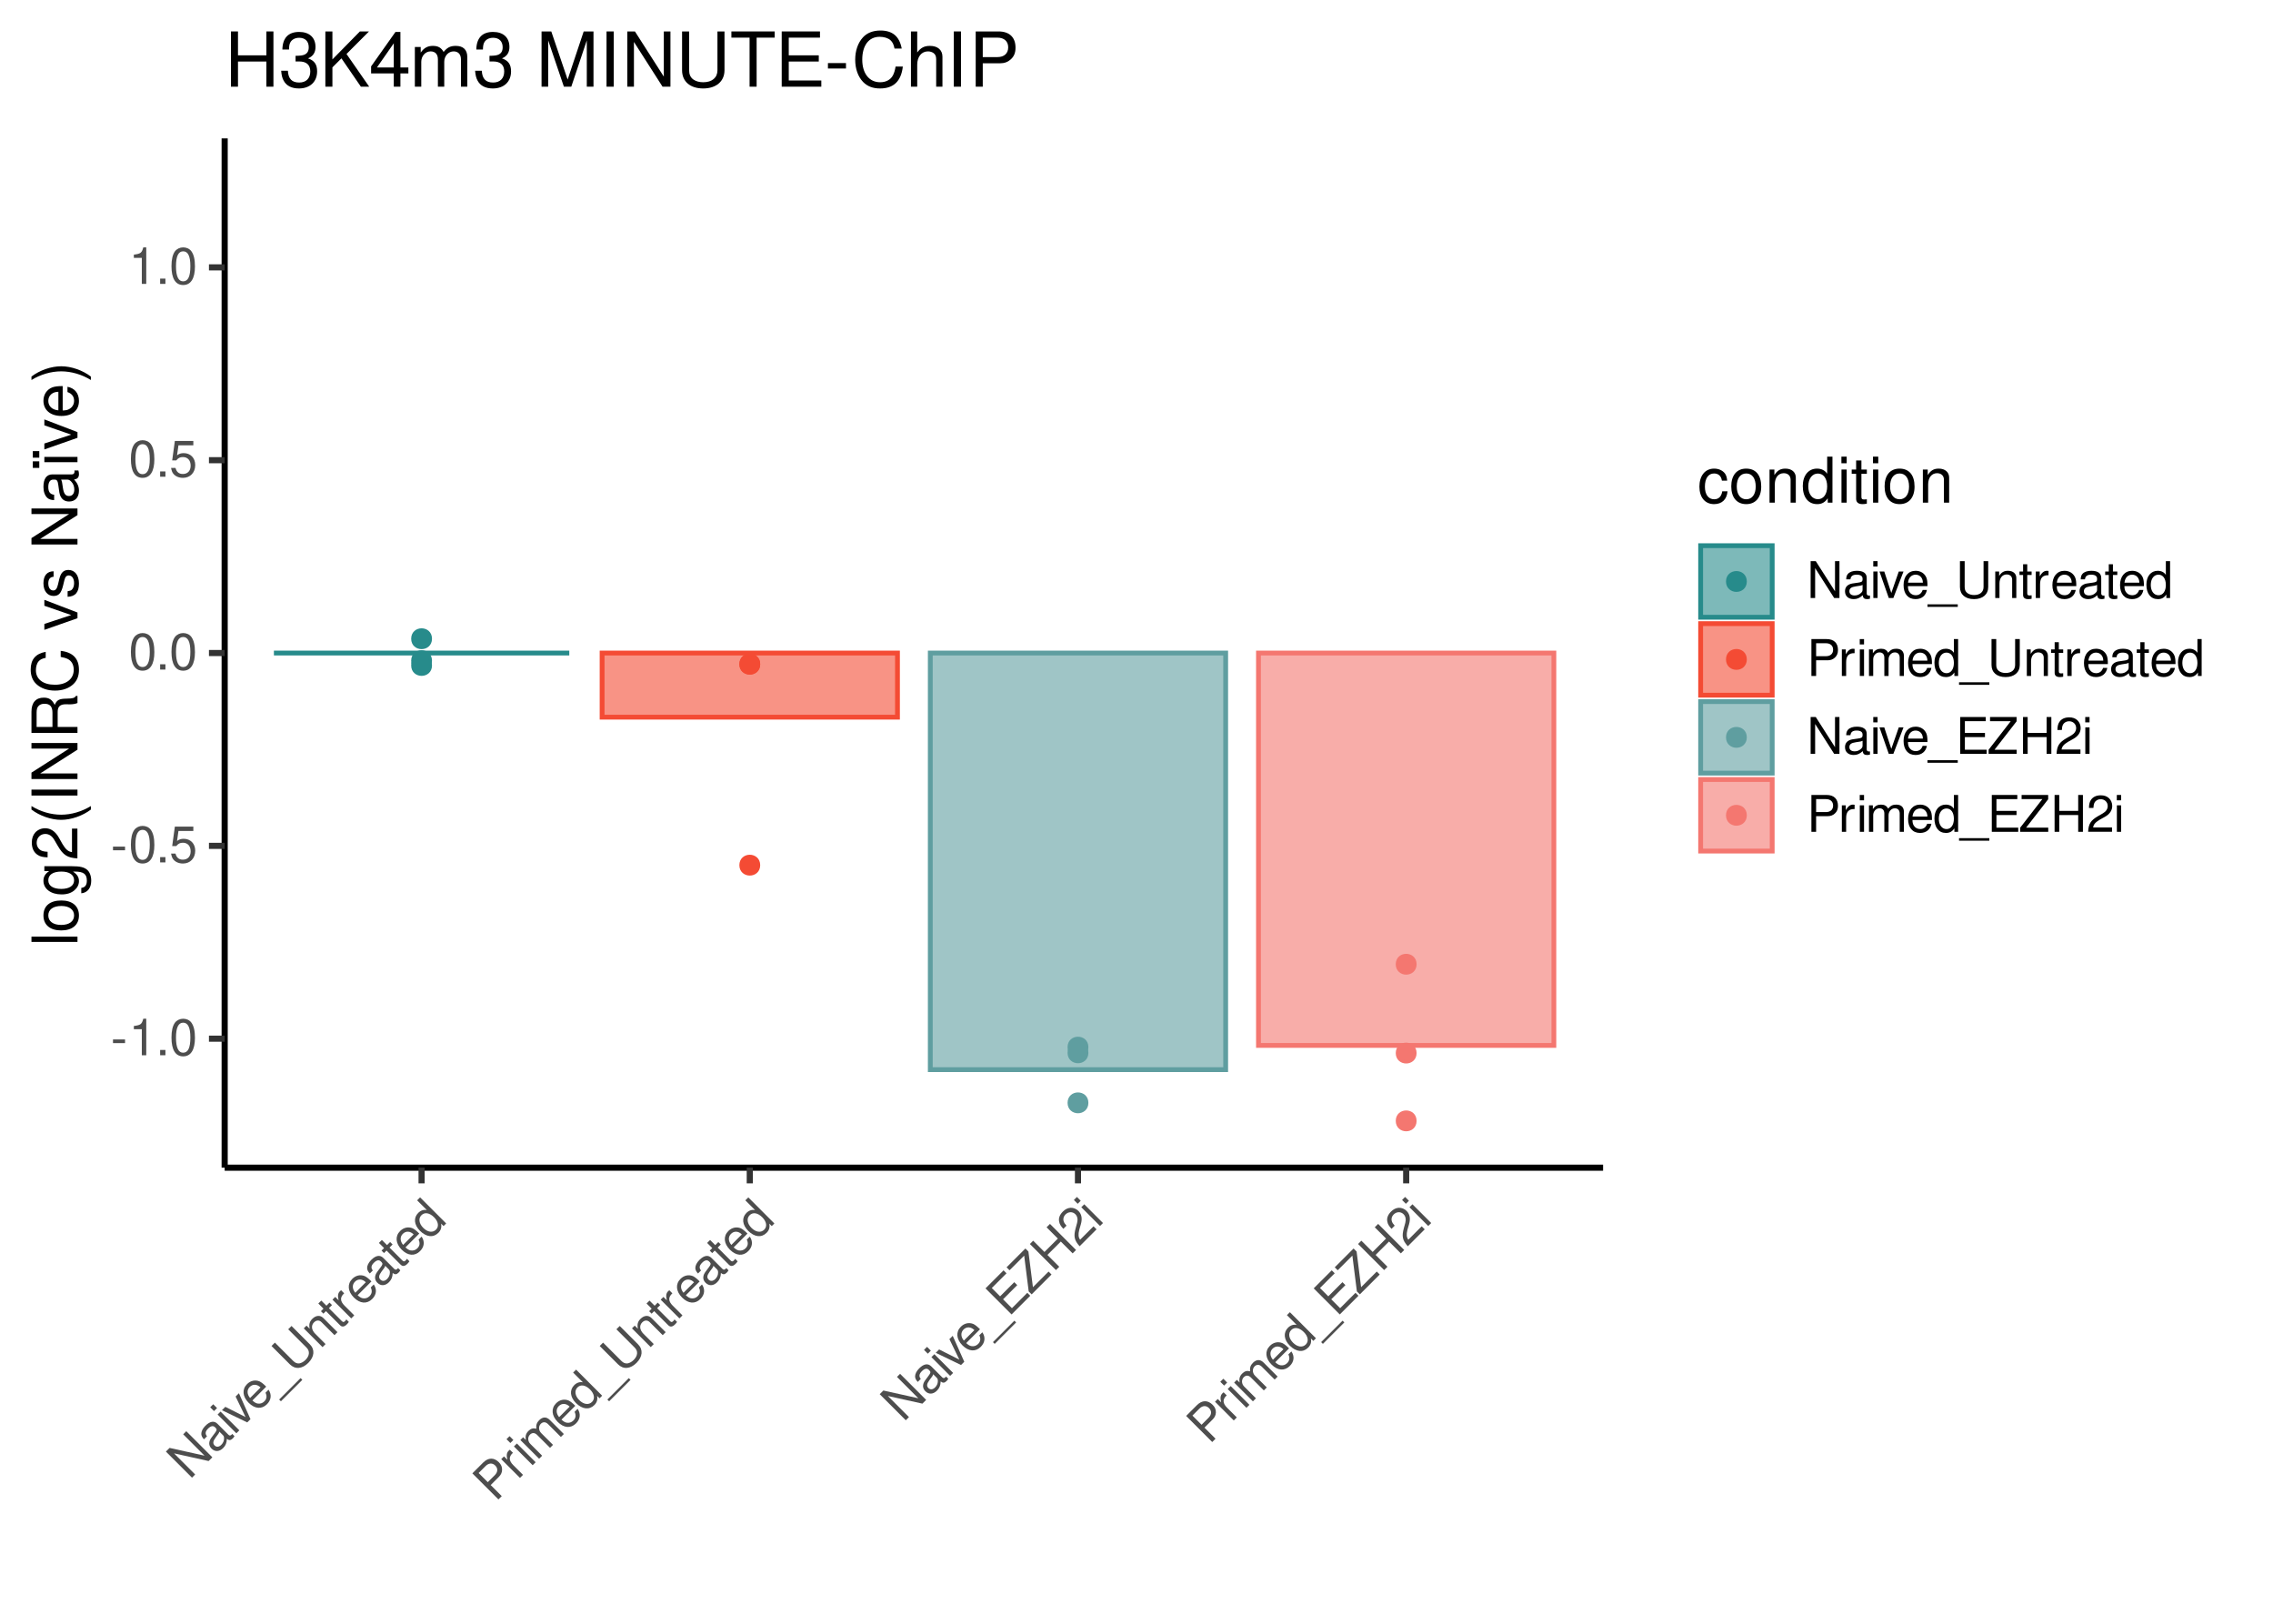 <?xml version="1.0" encoding="UTF-8"?>
<svg xmlns="http://www.w3.org/2000/svg" xmlns:xlink="http://www.w3.org/1999/xlink" width="504pt" height="360pt" viewBox="0 0 504 360" version="1.1">
<defs>
<g>
<symbol overflow="visible" id="glyph0-0">
<path style="stroke:none;" d=""/>
</symbol>
<symbol overflow="visible" id="glyph0-1">
<path style="stroke:none;" d="M 3.188 -3.5 L 0.516 -3.5 L 0.516 -2.688 L 3.188 -2.688 Z M 3.188 -3.5 "/>
</symbol>
<symbol overflow="visible" id="glyph0-2">
<path style="stroke:none;" d="M 2.906 -5.766 L 2.906 0 L 3.891 0 L 3.891 -8.094 L 3.234 -8.094 C 2.891 -6.859 2.672 -6.688 1.141 -6.484 L 1.141 -5.766 Z M 2.906 -5.766 "/>
</symbol>
<symbol overflow="visible" id="glyph0-3">
<path style="stroke:none;" d="M 2.141 -1.172 L 0.969 -1.172 L 0.969 0 L 2.141 0 Z M 2.141 -1.172 "/>
</symbol>
<symbol overflow="visible" id="glyph0-4">
<path style="stroke:none;" d="M 3.078 -8.094 C 2.344 -8.094 1.672 -7.766 1.25 -7.219 C 0.734 -6.5 0.484 -5.422 0.484 -3.922 C 0.484 -1.188 1.375 0.25 3.078 0.25 C 4.766 0.25 5.688 -1.188 5.688 -3.859 C 5.688 -5.422 5.438 -6.469 4.906 -7.219 C 4.5 -7.781 3.828 -8.094 3.078 -8.094 Z M 3.078 -7.219 C 4.141 -7.219 4.672 -6.141 4.672 -3.938 C 4.672 -1.641 4.156 -0.562 3.062 -0.562 C 2.016 -0.562 1.484 -1.688 1.484 -3.906 C 1.484 -6.141 2.016 -7.219 3.078 -7.219 Z M 3.078 -7.219 "/>
</symbol>
<symbol overflow="visible" id="glyph0-5">
<path style="stroke:none;" d="M 5.328 -7.938 L 1.234 -7.938 L 0.641 -3.625 L 1.547 -3.625 C 2 -4.172 2.391 -4.359 3.016 -4.359 C 4.078 -4.359 4.734 -3.625 4.734 -2.453 C 4.734 -1.312 4.078 -0.609 3 -0.609 C 2.141 -0.609 1.609 -1.047 1.375 -1.953 L 0.391 -1.953 C 0.531 -1.297 0.641 -0.984 0.875 -0.688 C 1.328 -0.094 2.125 0.25 3.031 0.25 C 4.625 0.25 5.75 -0.906 5.75 -2.594 C 5.75 -4.156 4.703 -5.234 3.188 -5.234 C 2.625 -5.234 2.172 -5.094 1.719 -4.75 L 2.031 -6.969 L 5.328 -6.969 Z M 5.328 -7.938 "/>
</symbol>
<symbol overflow="visible" id="glyph0-6">
<path style="stroke:none;" d="M 7.234 -8.172 L 6.25 -8.172 L 6.25 -1.484 L 1.984 -8.172 L 0.844 -8.172 L 0.844 0 L 1.844 0 L 1.844 -6.625 L 6.062 0 L 7.234 0 Z M 7.234 -8.172 "/>
</symbol>
<symbol overflow="visible" id="glyph0-7">
<path style="stroke:none;" d="M 6 -0.547 C 5.891 -0.531 5.844 -0.531 5.797 -0.531 C 5.469 -0.531 5.281 -0.688 5.281 -0.984 L 5.281 -4.438 C 5.281 -5.484 4.531 -6.031 3.078 -6.031 C 2.219 -6.031 1.531 -5.797 1.125 -5.359 C 0.859 -5.047 0.75 -4.719 0.734 -4.141 L 1.672 -4.141 C 1.75 -4.844 2.172 -5.172 3.047 -5.172 C 3.906 -5.172 4.359 -4.859 4.359 -4.297 L 4.359 -4.062 C 4.344 -3.656 4.141 -3.5 3.391 -3.406 C 2.062 -3.234 1.859 -3.188 1.5 -3.047 C 0.812 -2.75 0.469 -2.234 0.469 -1.484 C 0.469 -0.422 1.203 0.25 2.391 0.25 C 3.141 0.25 3.734 0 4.391 -0.609 C 4.453 0 4.75 0.25 5.359 0.25 C 5.562 0.25 5.688 0.234 6 0.156 Z M 4.359 -1.844 C 4.359 -1.531 4.266 -1.344 3.984 -1.094 C 3.609 -0.734 3.141 -0.562 2.594 -0.562 C 1.875 -0.562 1.438 -0.906 1.438 -1.5 C 1.438 -2.125 1.844 -2.438 2.859 -2.578 C 3.859 -2.719 4.047 -2.75 4.359 -2.906 Z M 4.359 -1.844 "/>
</symbol>
<symbol overflow="visible" id="glyph0-8">
<path style="stroke:none;" d="M 1.688 -5.875 L 0.75 -5.875 L 0.75 0 L 1.688 0 Z M 1.688 -8.172 L 0.734 -8.172 L 0.734 -6.984 L 1.688 -6.984 Z M 1.688 -8.172 "/>
</symbol>
<symbol overflow="visible" id="glyph0-9">
<path style="stroke:none;" d="M 3.188 0 L 5.438 -5.875 L 4.391 -5.875 L 2.734 -1.109 L 1.172 -5.875 L 0.109 -5.875 L 2.172 0 Z M 3.188 0 "/>
</symbol>
<symbol overflow="visible" id="glyph0-10">
<path style="stroke:none;" d="M 5.75 -2.625 C 5.75 -3.516 5.688 -4.062 5.516 -4.5 C 5.125 -5.453 4.234 -6.031 3.141 -6.031 C 1.5 -6.031 0.453 -4.797 0.453 -2.859 C 0.453 -0.922 1.453 0.25 3.109 0.25 C 4.453 0.25 5.391 -0.5 5.625 -1.781 L 4.688 -1.781 C 4.422 -1.016 3.906 -0.609 3.141 -0.609 C 2.547 -0.609 2.047 -0.875 1.734 -1.359 C 1.516 -1.703 1.438 -2.031 1.422 -2.625 Z M 1.438 -3.391 C 1.531 -4.469 2.188 -5.172 3.125 -5.172 C 4.078 -5.172 4.734 -4.438 4.734 -3.391 Z M 1.438 -3.391 "/>
</symbol>
<symbol overflow="visible" id="glyph0-11">
<path style="stroke:none;" d="M 6.469 1.406 L -0.25 1.406 L -0.25 1.969 L 6.469 1.969 Z M 6.469 1.406 "/>
</symbol>
<symbol overflow="visible" id="glyph0-12">
<path style="stroke:none;" d="M 6.188 -8.172 L 6.188 -2.438 C 6.188 -1.328 5.391 -0.656 4.078 -0.656 C 3.469 -0.656 2.984 -0.812 2.594 -1.094 C 2.188 -1.406 2 -1.812 2 -2.438 L 2 -8.172 L 0.953 -8.172 L 0.953 -2.438 C 0.953 -0.766 2.141 0.25 4.078 0.25 C 6 0.25 7.219 -0.797 7.219 -2.438 L 7.219 -8.172 Z M 6.188 -8.172 "/>
</symbol>
<symbol overflow="visible" id="glyph0-13">
<path style="stroke:none;" d="M 0.781 -5.875 L 0.781 0 L 1.719 0 L 1.719 -3.234 C 1.719 -4.438 2.359 -5.219 3.312 -5.219 C 4.062 -5.219 4.531 -4.766 4.531 -4.062 L 4.531 0 L 5.453 0 L 5.453 -4.438 C 5.453 -5.406 4.734 -6.031 3.594 -6.031 C 2.719 -6.031 2.156 -5.703 1.641 -4.891 L 1.641 -5.875 Z M 0.781 -5.875 "/>
</symbol>
<symbol overflow="visible" id="glyph0-14">
<path style="stroke:none;" d="M 2.844 -5.875 L 1.875 -5.875 L 1.875 -7.484 L 0.953 -7.484 L 0.953 -5.875 L 0.156 -5.875 L 0.156 -5.109 L 0.953 -5.109 L 0.953 -0.672 C 0.953 -0.062 1.359 0.25 2.078 0.25 C 2.328 0.25 2.531 0.234 2.844 0.172 L 2.844 -0.609 C 2.719 -0.578 2.594 -0.562 2.391 -0.562 C 2 -0.562 1.875 -0.672 1.875 -1.094 L 1.875 -5.109 L 2.844 -5.109 Z M 2.844 -5.875 "/>
</symbol>
<symbol overflow="visible" id="glyph0-15">
<path style="stroke:none;" d="M 0.766 -5.875 L 0.766 0 L 1.719 0 L 1.719 -3.047 C 1.719 -4.453 2.312 -5.094 3.594 -5.047 L 3.594 -6 C 3.438 -6.031 3.344 -6.031 3.234 -6.031 C 2.625 -6.031 2.172 -5.688 1.641 -4.812 L 1.641 -5.875 Z M 0.766 -5.875 "/>
</symbol>
<symbol overflow="visible" id="glyph0-16">
<path style="stroke:none;" d="M 5.547 -8.172 L 4.609 -8.172 L 4.609 -5.125 C 4.219 -5.719 3.594 -6.031 2.812 -6.031 C 1.281 -6.031 0.297 -4.812 0.297 -2.953 C 0.297 -0.969 1.25 0.25 2.844 0.25 C 3.656 0.25 4.219 -0.047 4.719 -0.766 L 4.719 0 L 5.547 0 Z M 2.969 -5.172 C 3.984 -5.172 4.609 -4.281 4.609 -2.875 C 4.609 -1.516 3.969 -0.609 2.984 -0.609 C 1.953 -0.609 1.266 -1.531 1.266 -2.891 C 1.266 -4.25 1.953 -5.172 2.969 -5.172 Z M 2.969 -5.172 "/>
</symbol>
<symbol overflow="visible" id="glyph0-17">
<path style="stroke:none;" d="M 2.062 -3.469 L 4.625 -3.469 C 5.266 -3.469 5.766 -3.656 6.203 -4.047 C 6.703 -4.5 6.906 -5.016 6.906 -5.766 C 6.906 -7.297 6 -8.172 4.391 -8.172 L 1.016 -8.172 L 1.016 0 L 2.062 0 Z M 2.062 -4.375 L 2.062 -7.25 L 4.234 -7.25 C 5.234 -7.25 5.828 -6.703 5.828 -5.812 C 5.828 -4.922 5.234 -4.375 4.234 -4.375 Z M 2.062 -4.375 "/>
</symbol>
<symbol overflow="visible" id="glyph0-18">
<path style="stroke:none;" d="M 0.781 -5.875 L 0.781 0 L 1.719 0 L 1.719 -3.688 C 1.719 -4.531 2.344 -5.219 3.109 -5.219 C 3.797 -5.219 4.188 -4.797 4.188 -4.047 L 4.188 0 L 5.125 0 L 5.125 -3.688 C 5.125 -4.531 5.75 -5.219 6.516 -5.219 C 7.188 -5.219 7.594 -4.781 7.594 -4.047 L 7.594 0 L 8.531 0 L 8.531 -4.406 C 8.531 -5.453 7.938 -6.031 6.828 -6.031 C 6.047 -6.031 5.578 -5.797 5.031 -5.141 C 4.688 -5.766 4.219 -6.031 3.453 -6.031 C 2.672 -6.031 2.141 -5.75 1.641 -5.047 L 1.641 -5.875 Z M 0.781 -5.875 "/>
</symbol>
<symbol overflow="visible" id="glyph0-19">
<path style="stroke:none;" d="M 2.047 -3.719 L 6.5 -3.719 L 6.5 -4.641 L 2.047 -4.641 L 2.047 -7.25 L 6.672 -7.25 L 6.672 -8.172 L 1.016 -8.172 L 1.016 0 L 6.875 0 L 6.875 -0.922 L 2.047 -0.922 Z M 2.047 -3.719 "/>
</symbol>
<symbol overflow="visible" id="glyph0-20">
<path style="stroke:none;" d="M 6.516 -8.172 L 0.625 -8.172 L 0.625 -7.25 L 5.219 -7.25 L 0.312 -0.922 L 0.312 0 L 6.531 0 L 6.531 -0.922 L 1.625 -0.922 L 6.516 -7.219 Z M 6.516 -8.172 "/>
</symbol>
<symbol overflow="visible" id="glyph0-21">
<path style="stroke:none;" d="M 6.172 -3.719 L 6.172 0 L 7.219 0 L 7.219 -8.172 L 6.172 -8.172 L 6.172 -4.641 L 1.969 -4.641 L 1.969 -8.172 L 0.938 -8.172 L 0.938 0 L 1.969 0 L 1.969 -3.719 Z M 6.172 -3.719 "/>
</symbol>
<symbol overflow="visible" id="glyph0-22">
<path style="stroke:none;" d="M 5.672 -0.969 L 1.484 -0.969 C 1.594 -1.641 1.953 -2.078 2.922 -2.672 L 4.047 -3.297 C 5.156 -3.906 5.719 -4.734 5.719 -5.734 C 5.719 -6.406 5.453 -7.031 4.984 -7.469 C 4.516 -7.891 3.938 -8.094 3.188 -8.094 C 2.172 -8.094 1.422 -7.734 0.984 -7.047 C 0.703 -6.625 0.578 -6.109 0.562 -5.297 L 1.547 -5.297 C 1.578 -5.844 1.641 -6.172 1.781 -6.438 C 2.031 -6.938 2.547 -7.234 3.141 -7.234 C 4.047 -7.234 4.719 -6.594 4.719 -5.719 C 4.719 -5.062 4.344 -4.5 3.641 -4.094 L 2.609 -3.5 C 0.953 -2.547 0.469 -1.781 0.375 -0.016 L 5.672 -0.016 Z M 5.672 -0.969 "/>
</symbol>
<symbol overflow="visible" id="glyph1-0">
<path style="stroke:none;" d=""/>
</symbol>
<symbol overflow="visible" id="glyph1-1">
<path style="stroke:none;" d="M -0.672 -10.891 L -1.359 -10.203 L 3.375 -5.469 L -4.375 -7.188 L -5.188 -6.375 L 0.594 -0.594 L 1.297 -1.297 L -3.391 -5.984 L 4.281 -4.281 L 5.109 -5.109 Z M -0.672 -10.891 "/>
</symbol>
<symbol overflow="visible" id="glyph1-2">
<path style="stroke:none;" d="M 3.859 -4.641 C 3.797 -4.547 3.75 -4.5 3.719 -4.469 C 3.484 -4.234 3.25 -4.219 3.031 -4.438 L 0.594 -6.875 C -0.141 -7.609 -1.062 -7.469 -2.094 -6.438 C -2.703 -5.828 -3.016 -5.172 -3 -4.594 C -2.953 -4.172 -2.812 -3.875 -2.406 -3.438 L -1.734 -4.109 C -2.188 -4.656 -2.125 -5.188 -1.5 -5.812 C -0.891 -6.422 -0.359 -6.516 0.047 -6.109 L 0.203 -5.953 C 0.5 -5.656 0.453 -5.391 -0.016 -4.797 C -0.828 -3.734 -0.938 -3.562 -1.094 -3.219 C -1.359 -2.516 -1.25 -1.906 -0.719 -1.375 C 0.031 -0.625 1.016 -0.672 1.859 -1.516 C 2.391 -2.047 2.641 -2.641 2.672 -3.547 C 3.156 -3.156 3.531 -3.188 3.969 -3.625 C 4.109 -3.766 4.188 -3.844 4.359 -4.141 Z M 1.781 -4.375 C 2 -4.156 2.062 -3.969 2.047 -3.578 C 2.031 -3.062 1.828 -2.609 1.438 -2.219 C 0.938 -1.719 0.375 -1.656 -0.047 -2.078 C -0.484 -2.516 -0.422 -3.016 0.188 -3.844 C 0.812 -4.656 0.922 -4.797 1.016 -5.141 Z M 1.781 -4.375 "/>
</symbol>
<symbol overflow="visible" id="glyph1-3">
<path style="stroke:none;" d="M -2.969 -5.344 L -3.625 -4.688 L 0.531 -0.531 L 1.188 -1.188 Z M -4.594 -6.969 L -5.266 -6.297 L -4.422 -5.453 L -3.75 -6.125 Z M -4.594 -6.969 "/>
</symbol>
<symbol overflow="visible" id="glyph1-4">
<path style="stroke:none;" d="M 2.25 -2.25 L -0.312 -8 L -1.047 -7.266 L 1.156 -2.719 L -3.328 -4.984 L -4.078 -4.234 L 1.531 -1.531 Z M 2.25 -2.25 "/>
</symbol>
<symbol overflow="visible" id="glyph1-5">
<path style="stroke:none;" d="M 2.203 -5.922 C 1.578 -6.547 1.141 -6.891 0.719 -7.094 C -0.234 -7.484 -1.266 -7.266 -2.047 -6.484 C -3.203 -5.328 -3.062 -3.719 -1.688 -2.344 C -0.328 -0.984 1.203 -0.859 2.375 -2.031 C 3.328 -2.984 3.453 -4.172 2.719 -5.25 L 2.047 -4.578 C 2.406 -3.844 2.328 -3.203 1.781 -2.656 C 1.359 -2.234 0.828 -2.078 0.25 -2.188 C -0.125 -2.281 -0.422 -2.453 -0.859 -2.859 Z M -1.375 -3.406 C -2.078 -4.234 -2.109 -5.203 -1.453 -5.859 C -0.766 -6.547 0.203 -6.484 0.953 -5.734 Z M -1.375 -3.406 "/>
</symbol>
<symbol overflow="visible" id="glyph1-6">
<path style="stroke:none;" d="M 5.578 -3.578 L 0.828 1.172 L 1.219 1.562 L 5.969 -3.188 Z M 5.578 -3.578 "/>
</symbol>
<symbol overflow="visible" id="glyph1-7">
<path style="stroke:none;" d="M -1.406 -10.156 L 2.656 -6.094 C 3.438 -5.312 3.344 -4.281 2.422 -3.359 C 1.984 -2.922 1.531 -2.688 1.062 -2.594 C 0.547 -2.547 0.141 -2.703 -0.297 -3.141 L -4.359 -7.203 L -5.109 -6.453 L -1.047 -2.391 C 0.125 -1.219 1.688 -1.344 3.062 -2.719 C 4.422 -4.078 4.547 -5.672 3.391 -6.828 L -0.672 -10.891 Z M -1.406 -10.156 "/>
</symbol>
<symbol overflow="visible" id="glyph1-8">
<path style="stroke:none;" d="M -3.609 -4.703 L 0.547 -0.547 L 1.219 -1.219 L -1.062 -3.5 C -1.922 -4.359 -2.016 -5.359 -1.344 -6.031 C -0.812 -6.562 -0.172 -6.578 0.328 -6.078 L 3.203 -3.203 L 3.859 -3.859 L 0.719 -7 C 0.031 -7.688 -0.922 -7.609 -1.719 -6.812 C -2.344 -6.188 -2.5 -5.562 -2.297 -4.609 L -3 -5.312 Z M -3.609 -4.703 "/>
</symbol>
<symbol overflow="visible" id="glyph1-9">
<path style="stroke:none;" d="M -2.141 -6.172 L -2.828 -5.484 L -3.969 -6.625 L -4.625 -5.969 L -3.484 -4.828 L -4.047 -4.266 L -3.5 -3.719 L -2.938 -4.281 L 0.203 -1.141 C 0.625 -0.719 1.141 -0.797 1.641 -1.297 C 1.812 -1.469 1.969 -1.625 2.141 -1.891 L 1.578 -2.453 C 1.516 -2.328 1.438 -2.219 1.297 -2.078 C 1.031 -1.812 0.859 -1.797 0.562 -2.094 L -2.281 -4.938 L -1.594 -5.625 Z M -2.141 -6.172 "/>
</symbol>
<symbol overflow="visible" id="glyph1-10">
<path style="stroke:none;" d="M -3.609 -4.703 L 0.547 -0.547 L 1.219 -1.219 L -0.938 -3.375 C -1.938 -4.375 -1.969 -5.25 -1.016 -6.109 L -1.703 -6.797 C -1.828 -6.703 -1.906 -6.625 -1.984 -6.547 C -2.406 -6.125 -2.484 -5.547 -2.25 -4.562 L -3 -5.312 Z M -3.609 -4.703 "/>
</symbol>
<symbol overflow="visible" id="glyph1-11">
<path style="stroke:none;" d="M -1.859 -9.703 L -2.516 -9.047 L -0.359 -6.891 C -1.062 -7.031 -1.719 -6.812 -2.281 -6.25 C -3.359 -5.172 -3.203 -3.609 -1.891 -2.297 C -0.484 -0.891 1.062 -0.719 2.188 -1.844 C 2.75 -2.406 2.953 -3.016 2.797 -3.891 L 3.344 -3.344 L 3.922 -3.922 Z M -1.562 -5.75 C -0.844 -6.469 0.234 -6.297 1.234 -5.297 C 2.188 -4.344 2.375 -3.25 1.672 -2.547 C 0.938 -1.812 -0.188 -1.969 -1.156 -2.938 C -2.109 -3.891 -2.281 -5.031 -1.562 -5.75 Z M -1.562 -5.75 "/>
</symbol>
<symbol overflow="visible" id="glyph1-12">
<path style="stroke:none;" d="M -1 -3.906 L 0.812 -5.719 C 1.266 -6.172 1.5 -6.656 1.531 -7.25 C 1.547 -7.922 1.344 -8.438 0.812 -8.969 C -0.266 -10.047 -1.531 -10.031 -2.672 -8.891 L -5.062 -6.5 L 0.719 -0.719 L 1.453 -1.453 Z M -1.641 -4.547 L -3.672 -6.578 L -2.125 -8.125 C -1.422 -8.828 -0.609 -8.859 0.016 -8.234 C 0.641 -7.609 0.609 -6.797 -0.094 -6.094 Z M -1.641 -4.547 "/>
</symbol>
<symbol overflow="visible" id="glyph1-13">
<path style="stroke:none;" d="M -3.609 -4.703 L 0.547 -0.547 L 1.219 -1.219 L -1.391 -3.828 C -1.984 -4.422 -2.031 -5.344 -1.484 -5.891 C -1 -6.375 -0.422 -6.359 0.109 -5.828 L 2.969 -2.969 L 3.625 -3.625 L 1.016 -6.234 C 0.422 -6.828 0.375 -7.75 0.922 -8.297 C 1.391 -8.766 2 -8.75 2.516 -8.234 L 5.375 -5.375 L 6.031 -6.031 L 2.922 -9.141 C 2.172 -9.891 1.344 -9.875 0.562 -9.094 C 0.016 -8.547 -0.156 -8.031 -0.078 -7.203 C -0.766 -7.391 -1.281 -7.25 -1.828 -6.703 C -2.375 -6.156 -2.547 -5.578 -2.406 -4.719 L -3 -5.312 Z M -3.609 -4.703 "/>
</symbol>
<symbol overflow="visible" id="glyph1-14">
<path style="stroke:none;" d="M -1.172 -4.078 L 1.969 -7.219 L 1.312 -7.875 L -1.828 -4.734 L -3.672 -6.578 L -0.406 -9.844 L -1.062 -10.5 L -5.062 -6.5 L 0.719 -0.719 L 4.859 -4.859 L 4.203 -5.516 L 0.797 -2.109 Z M -1.172 -4.078 "/>
</symbol>
<symbol overflow="visible" id="glyph1-15">
<path style="stroke:none;" d="M -1.172 -10.391 L -5.344 -6.219 L -4.688 -5.562 L -1.438 -8.812 L -0.438 -0.875 L 0.219 -0.219 L 4.625 -4.625 L 3.969 -5.281 L 0.5 -1.812 L -0.5 -9.719 Z M -1.172 -10.391 "/>
</symbol>
<symbol overflow="visible" id="glyph1-16">
<path style="stroke:none;" d="M 1.734 -6.984 L 4.359 -4.359 L 5.109 -5.109 L -0.672 -10.891 L -1.422 -10.141 L 1.078 -7.641 L -1.891 -4.672 L -4.391 -7.172 L -5.125 -6.438 L 0.656 -0.656 L 1.391 -1.391 L -1.234 -4.016 Z M 1.734 -6.984 "/>
</symbol>
<symbol overflow="visible" id="glyph1-17">
<path style="stroke:none;" d="M 3.328 -4.703 L 0.359 -1.734 C -0.031 -2.281 -0.094 -2.844 0.172 -3.953 L 0.531 -5.188 C 0.875 -6.406 0.703 -7.391 -0.016 -8.109 C -0.484 -8.578 -1.109 -8.828 -1.75 -8.812 C -2.391 -8.766 -2.938 -8.5 -3.469 -7.969 C -4.188 -7.25 -4.469 -6.469 -4.281 -5.688 C -4.188 -5.188 -3.906 -4.719 -3.359 -4.141 L -2.656 -4.844 C -3.016 -5.234 -3.203 -5.516 -3.281 -5.812 C -3.469 -6.344 -3.312 -6.906 -2.891 -7.328 C -2.25 -7.969 -1.312 -8 -0.703 -7.391 C -0.234 -6.922 -0.109 -6.266 -0.312 -5.469 L -0.625 -4.312 C -1.125 -2.469 -0.938 -1.594 0.25 -0.281 L 4 -4.031 Z M 3.328 -4.703 "/>
</symbol>
<symbol overflow="visible" id="glyph2-0">
<path style="stroke:none;" d=""/>
</symbol>
<symbol overflow="visible" id="glyph2-1">
<path style="stroke:none;" d="M -10.203 -2.125 L -10.203 -0.953 L 0 -0.953 L 0 -2.125 Z M -10.203 -2.125 "/>
</symbol>
<symbol overflow="visible" id="glyph2-2">
<path style="stroke:none;" d="M -7.547 -3.812 C -7.547 -1.734 -6.078 -0.5 -3.609 -0.5 C -1.141 -0.5 0.328 -1.734 0.328 -3.828 C 0.328 -5.891 -1.141 -7.141 -3.562 -7.141 C -6.109 -7.141 -7.547 -5.938 -7.547 -3.812 Z M -6.469 -3.828 C -6.469 -5.141 -5.391 -5.922 -3.562 -5.922 C -1.828 -5.922 -0.75 -5.109 -0.75 -3.828 C -0.75 -2.516 -1.828 -1.719 -3.609 -1.719 C -5.391 -1.719 -6.469 -2.516 -6.469 -3.828 Z M -6.469 -3.828 "/>
</symbol>
<symbol overflow="visible" id="glyph2-3">
<path style="stroke:none;" d="M -7.344 -5.656 L -6.266 -5.656 C -7.156 -5.062 -7.547 -4.422 -7.547 -3.5 C -7.547 -1.719 -5.891 -0.484 -3.547 -0.484 C -2.312 -0.484 -1.406 -0.781 -0.672 -1.406 C -0.031 -1.953 0.328 -2.656 0.328 -3.422 C 0.328 -4.297 -0.062 -4.922 -1 -5.547 L -0.609 -5.547 C 1.344 -5.547 2.078 -5 2.078 -3.547 C 2.078 -2.547 1.688 -2.031 0.844 -1.922 L 0.844 -0.734 C 2.203 -0.844 3.047 -1.922 3.047 -3.516 C 3.047 -4.594 2.703 -5.484 2.109 -5.969 C 1.422 -6.531 0.516 -6.734 -1.203 -6.734 L -7.344 -6.734 Z M -6.469 -3.609 C -6.469 -4.844 -5.438 -5.547 -3.562 -5.547 C -1.797 -5.547 -0.75 -4.828 -0.75 -3.609 C -0.75 -2.406 -1.812 -1.703 -3.609 -1.703 C -5.406 -1.703 -6.469 -2.406 -6.469 -3.609 Z M -6.469 -3.609 "/>
</symbol>
<symbol overflow="visible" id="glyph2-4">
<path style="stroke:none;" d="M -1.219 -7.078 L -1.219 -1.859 C -2.062 -1.984 -2.594 -2.438 -3.328 -3.656 L -4.109 -5.047 C -4.891 -6.438 -5.922 -7.156 -7.172 -7.156 C -8.016 -7.156 -8.797 -6.812 -9.344 -6.234 C -9.875 -5.641 -10.125 -4.906 -10.125 -3.969 C -10.125 -2.719 -9.672 -1.781 -8.812 -1.234 C -8.281 -0.875 -7.641 -0.734 -6.625 -0.703 L -6.625 -1.938 C -7.312 -1.969 -7.719 -2.062 -8.047 -2.219 C -8.672 -2.547 -9.047 -3.188 -9.047 -3.938 C -9.047 -5.047 -8.234 -5.891 -7.141 -5.891 C -6.328 -5.891 -5.625 -5.438 -5.125 -4.547 L -4.375 -3.266 C -3.172 -1.188 -2.219 -0.594 -0.016 -0.469 L -0.016 -7.078 Z M -1.219 -7.078 "/>
</symbol>
<symbol overflow="visible" id="glyph2-5">
<path style="stroke:none;" d="M -10.203 -3.297 C -8.375 -1.906 -5.828 -1.016 -3.625 -1.016 C -1.406 -1.016 1.141 -1.906 2.969 -3.297 L 2.969 -4.078 C 0.969 -2.844 -1.391 -2.156 -3.625 -2.156 C -5.859 -2.156 -8.219 -2.844 -10.203 -4.078 Z M -10.203 -3.297 "/>
</symbol>
<symbol overflow="visible" id="glyph2-6">
<path style="stroke:none;" d="M -10.203 -2.719 L -10.203 -1.406 L 0 -1.406 L 0 -2.719 Z M -10.203 -2.719 "/>
</symbol>
<symbol overflow="visible" id="glyph2-7">
<path style="stroke:none;" d="M -10.203 -9.047 L -10.203 -7.812 L -1.859 -7.812 L -10.203 -2.484 L -10.203 -1.062 L 0 -1.062 L 0 -2.297 L -8.281 -2.297 L 0 -7.578 L 0 -9.047 Z M -10.203 -9.047 "/>
</symbol>
<symbol overflow="visible" id="glyph2-8">
<path style="stroke:none;" d="M -4.391 -2.609 L -4.391 -5.969 C -4.391 -7.125 -3.844 -7.641 -2.578 -7.641 L -1.672 -7.625 C -1.031 -7.625 -0.422 -7.734 0 -7.922 L 0 -9.5 L -0.328 -9.5 C -0.656 -9.016 -1.016 -8.922 -2.375 -8.891 C -4.062 -8.875 -4.562 -8.609 -5.047 -7.5 C -5.609 -8.656 -6.297 -9.109 -7.469 -9.109 C -9.234 -9.109 -10.203 -8.016 -10.203 -6 L -10.203 -1.297 L 0 -1.297 L 0 -2.609 Z M -5.547 -2.609 L -9.062 -2.609 L -9.062 -5.75 C -9.062 -6.484 -8.953 -6.906 -8.672 -7.219 C -8.375 -7.578 -7.906 -7.75 -7.312 -7.75 C -6.094 -7.75 -5.547 -7.141 -5.547 -5.75 Z M -5.547 -2.609 "/>
</symbol>
<symbol overflow="visible" id="glyph2-9">
<path style="stroke:none;" d="M -7.047 -9.266 C -9.281 -8.859 -10.375 -7.578 -10.375 -5.328 C -10.375 -3.969 -9.938 -2.859 -9.094 -2.094 C -8.094 -1.172 -6.641 -0.672 -4.984 -0.672 C -3.297 -0.672 -1.859 -1.188 -0.875 -2.141 C -0.062 -2.938 0.328 -3.953 0.328 -5.281 C 0.328 -7.766 -1.016 -9.172 -3.719 -9.484 L -3.719 -8.141 C -3.031 -8.016 -2.547 -7.875 -2.141 -7.672 C -1.297 -7.25 -0.828 -6.391 -0.828 -5.297 C -0.828 -3.266 -2.453 -1.969 -5 -1.969 C -7.609 -1.969 -9.219 -3.188 -9.219 -5.188 C -9.219 -6 -8.984 -6.781 -8.578 -7.203 C -8.234 -7.578 -7.812 -7.781 -7.047 -7.938 Z M -7.047 -9.266 "/>
</symbol>
<symbol overflow="visible" id="glyph2-10">
<path style="stroke:none;" d=""/>
</symbol>
<symbol overflow="visible" id="glyph2-11">
<path style="stroke:none;" d="M 0 -3.984 L -7.344 -6.797 L -7.344 -5.484 L -1.391 -3.422 L -7.344 -1.453 L -7.344 -0.141 L 0 -2.719 Z M 0 -3.984 "/>
</symbol>
<symbol overflow="visible" id="glyph2-12">
<path style="stroke:none;" d="M -5.297 -6.125 C -6.734 -6.125 -7.547 -5.172 -7.547 -3.469 C -7.547 -1.766 -6.656 -0.656 -5.312 -0.656 C -4.156 -0.656 -3.609 -1.25 -3.188 -2.984 L -2.922 -4.078 C -2.734 -4.891 -2.438 -5.203 -1.922 -5.203 C -1.219 -5.203 -0.75 -4.516 -0.75 -3.5 C -0.75 -2.875 -0.938 -2.344 -1.25 -2.047 C -1.453 -1.859 -1.672 -1.781 -2.188 -1.703 L -2.188 -0.469 C -0.484 -0.531 0.328 -1.484 0.328 -3.406 C 0.328 -5.25 -0.594 -6.422 -2 -6.422 C -3.094 -6.422 -3.703 -5.812 -4.047 -4.359 L -4.312 -3.234 C -4.531 -2.281 -4.844 -1.875 -5.359 -1.875 C -6.047 -1.875 -6.469 -2.484 -6.469 -3.438 C -6.469 -4.375 -6.062 -4.875 -5.297 -4.906 Z M -5.297 -6.125 "/>
</symbol>
<symbol overflow="visible" id="glyph2-13">
<path style="stroke:none;" d="M -0.688 -7.484 C -0.656 -7.359 -0.656 -7.312 -0.656 -7.234 C -0.656 -6.828 -0.875 -6.609 -1.234 -6.609 L -5.547 -6.609 C -6.844 -6.609 -7.547 -5.656 -7.547 -3.844 C -7.547 -2.766 -7.234 -1.922 -6.688 -1.406 C -6.312 -1.078 -5.891 -0.938 -5.172 -0.906 L -5.172 -2.094 C -6.062 -2.188 -6.469 -2.719 -6.469 -3.812 C -6.469 -4.875 -6.078 -5.453 -5.375 -5.453 L -5.062 -5.453 C -4.562 -5.438 -4.375 -5.188 -4.25 -4.234 C -4.047 -2.578 -3.984 -2.328 -3.812 -1.875 C -3.438 -1.016 -2.797 -0.594 -1.844 -0.594 C -0.516 -0.594 0.328 -1.516 0.328 -3 C 0.328 -3.922 0 -4.656 -0.75 -5.484 C 0 -5.578 0.328 -5.938 0.328 -6.688 C 0.328 -6.938 0.297 -7.094 0.203 -7.484 Z M -2.312 -5.453 C -1.922 -5.453 -1.688 -5.328 -1.359 -4.984 C -0.922 -4.516 -0.703 -3.938 -0.703 -3.25 C -0.703 -2.344 -1.141 -1.812 -1.875 -1.812 C -2.641 -1.812 -3.031 -2.312 -3.219 -3.562 C -3.391 -4.812 -3.438 -5.047 -3.625 -5.453 Z M -2.312 -5.453 "/>
</symbol>
<symbol overflow="visible" id="glyph2-14">
<path style="stroke:none;" d="M -7.344 -2.484 L -7.344 -1.312 L 0 -1.312 L 0 -2.484 Z M -9.906 -1.5 L -9.906 -0.047 L -8.469 -0.047 L -8.469 -1.5 Z M -9.906 -3.766 L -9.906 -2.312 L -8.469 -2.312 L -8.469 -3.766 Z M -9.906 -3.766 "/>
</symbol>
<symbol overflow="visible" id="glyph2-15">
<path style="stroke:none;" d="M -3.281 -7.188 C -4.391 -7.188 -5.062 -7.094 -5.609 -6.891 C -6.812 -6.406 -7.547 -5.297 -7.547 -3.922 C -7.547 -1.875 -5.984 -0.562 -3.562 -0.562 C -1.141 -0.562 0.328 -1.812 0.328 -3.891 C 0.328 -5.578 -0.625 -6.734 -2.219 -7.031 L -2.219 -5.859 C -1.266 -5.531 -0.75 -4.875 -0.75 -3.938 C -0.75 -3.188 -1.094 -2.562 -1.703 -2.172 C -2.125 -1.891 -2.547 -1.797 -3.281 -1.781 Z M -4.234 -1.812 C -5.594 -1.906 -6.469 -2.734 -6.469 -3.906 C -6.469 -5.094 -5.547 -5.922 -4.234 -5.922 Z M -4.234 -1.812 "/>
</symbol>
<symbol overflow="visible" id="glyph2-16">
<path style="stroke:none;" d="M 2.969 -1.297 C 1.141 -2.703 -1.406 -3.578 -3.609 -3.578 C -5.828 -3.578 -8.375 -2.703 -10.203 -1.297 L -10.203 -0.531 C -8.203 -1.766 -5.859 -2.453 -3.609 -2.453 C -1.391 -2.453 0.984 -1.766 2.969 -0.531 Z M 2.969 -1.297 "/>
</symbol>
<symbol overflow="visible" id="glyph3-0">
<path style="stroke:none;" d=""/>
</symbol>
<symbol overflow="visible" id="glyph3-1">
<path style="stroke:none;" d="M 6.594 -4.875 C 6.531 -5.594 6.391 -6.047 6.109 -6.453 C 5.594 -7.141 4.719 -7.547 3.703 -7.547 C 1.703 -7.547 0.438 -5.984 0.438 -3.547 C 0.438 -1.172 1.688 0.328 3.688 0.328 C 5.438 0.328 6.531 -0.734 6.672 -2.516 L 5.5 -2.516 C 5.312 -1.344 4.703 -0.75 3.703 -0.75 C 2.422 -0.75 1.656 -1.812 1.656 -3.547 C 1.656 -5.375 2.406 -6.469 3.688 -6.469 C 4.656 -6.469 5.281 -5.891 5.422 -4.875 Z M 6.594 -4.875 "/>
</symbol>
<symbol overflow="visible" id="glyph3-2">
<path style="stroke:none;" d="M 3.812 -7.547 C 1.734 -7.547 0.5 -6.078 0.5 -3.609 C 0.5 -1.141 1.734 0.328 3.828 0.328 C 5.891 0.328 7.141 -1.141 7.141 -3.562 C 7.141 -6.109 5.938 -7.547 3.812 -7.547 Z M 3.828 -6.469 C 5.141 -6.469 5.922 -5.391 5.922 -3.562 C 5.922 -1.828 5.109 -0.75 3.828 -0.75 C 2.516 -0.75 1.719 -1.828 1.719 -3.609 C 1.719 -5.391 2.516 -6.469 3.828 -6.469 Z M 3.828 -6.469 "/>
</symbol>
<symbol overflow="visible" id="glyph3-3">
<path style="stroke:none;" d="M 0.984 -7.344 L 0.984 0 L 2.156 0 L 2.156 -4.047 C 2.156 -5.547 2.938 -6.531 4.141 -6.531 C 5.062 -6.531 5.656 -5.969 5.656 -5.078 L 5.656 0 L 6.812 0 L 6.812 -5.547 C 6.812 -6.766 5.906 -7.547 4.5 -7.547 C 3.406 -7.547 2.703 -7.125 2.062 -6.109 L 2.062 -7.344 Z M 0.984 -7.344 "/>
</symbol>
<symbol overflow="visible" id="glyph3-4">
<path style="stroke:none;" d="M 6.938 -10.203 L 5.766 -10.203 L 5.766 -6.406 C 5.281 -7.156 4.5 -7.547 3.516 -7.547 C 1.609 -7.547 0.359 -6.016 0.359 -3.688 C 0.359 -1.203 1.562 0.328 3.562 0.328 C 4.562 0.328 5.266 -0.062 5.891 -0.969 L 5.891 0 L 6.938 0 Z M 3.703 -6.453 C 4.969 -6.453 5.766 -5.344 5.766 -3.578 C 5.766 -1.891 4.953 -0.766 3.719 -0.766 C 2.438 -0.766 1.578 -1.906 1.578 -3.609 C 1.578 -5.312 2.438 -6.453 3.703 -6.453 Z M 3.703 -6.453 "/>
</symbol>
<symbol overflow="visible" id="glyph3-5">
<path style="stroke:none;" d="M 2.094 -7.344 L 0.938 -7.344 L 0.938 0 L 2.094 0 Z M 2.094 -10.203 L 0.922 -10.203 L 0.922 -8.734 L 2.094 -8.734 Z M 2.094 -10.203 "/>
</symbol>
<symbol overflow="visible" id="glyph3-6">
<path style="stroke:none;" d="M 3.562 -7.344 L 2.359 -7.344 L 2.359 -9.359 L 1.188 -9.359 L 1.188 -7.344 L 0.203 -7.344 L 0.203 -6.391 L 1.188 -6.391 L 1.188 -0.844 C 1.188 -0.078 1.688 0.328 2.609 0.328 C 2.906 0.328 3.156 0.297 3.562 0.219 L 3.562 -0.75 C 3.391 -0.719 3.234 -0.703 3 -0.703 C 2.484 -0.703 2.359 -0.844 2.359 -1.359 L 2.359 -6.391 L 3.562 -6.391 Z M 3.562 -7.344 "/>
</symbol>
<symbol overflow="visible" id="glyph4-0">
<path style="stroke:none;" d=""/>
</symbol>
<symbol overflow="visible" id="glyph4-1">
<path style="stroke:none;" d="M 9.25 -5.578 L 9.25 0 L 10.812 0 L 10.812 -12.25 L 9.25 -12.25 L 9.25 -6.953 L 2.953 -6.953 L 2.953 -12.25 L 1.391 -12.25 L 1.391 0 L 2.953 0 L 2.953 -5.578 Z M 9.25 -5.578 "/>
</symbol>
<symbol overflow="visible" id="glyph4-2">
<path style="stroke:none;" d="M 3.719 -5.594 L 4.516 -5.594 C 6.125 -5.594 6.984 -4.844 6.984 -3.375 C 6.984 -1.844 6.062 -0.922 4.531 -0.922 C 2.906 -0.922 2.109 -1.75 2.016 -3.531 L 0.531 -3.531 C 0.609 -2.547 0.766 -1.922 1.062 -1.375 C 1.672 -0.203 2.844 0.391 4.469 0.391 C 6.922 0.391 8.5 -1.094 8.5 -3.391 C 8.5 -4.938 7.906 -5.781 6.484 -6.281 C 7.594 -6.734 8.141 -7.578 8.141 -8.797 C 8.141 -10.891 6.781 -12.141 4.516 -12.141 C 2.109 -12.141 0.844 -10.797 0.797 -8.234 L 2.266 -8.234 C 2.281 -8.969 2.344 -9.391 2.531 -9.766 C 2.875 -10.453 3.609 -10.844 4.531 -10.844 C 5.844 -10.844 6.641 -10.062 6.641 -8.75 C 6.641 -7.891 6.328 -7.375 5.672 -7.094 C 5.281 -6.922 4.734 -6.859 3.719 -6.844 Z M 3.719 -5.594 "/>
</symbol>
<symbol overflow="visible" id="glyph4-3">
<path style="stroke:none;" d="M 2.891 -4.281 L 4.891 -6.281 L 9.203 0 L 11.047 0 L 6.016 -7.25 L 11 -12.25 L 8.984 -12.25 L 2.891 -6.047 L 2.891 -12.25 L 1.328 -12.25 L 1.328 0 L 2.891 0 Z M 2.891 -4.281 "/>
</symbol>
<symbol overflow="visible" id="glyph4-4">
<path style="stroke:none;" d="M 5.5 -2.938 L 5.5 0 L 6.969 0 L 6.969 -2.938 L 8.734 -2.938 L 8.734 -4.266 L 6.969 -4.266 L 6.969 -12.141 L 5.875 -12.141 L 0.469 -4.5 L 0.469 -2.938 Z M 5.5 -4.266 L 1.766 -4.266 L 5.5 -9.625 Z M 5.5 -4.266 "/>
</symbol>
<symbol overflow="visible" id="glyph4-5">
<path style="stroke:none;" d="M 1.172 -8.797 L 1.172 0 L 2.594 0 L 2.594 -5.531 C 2.594 -6.797 3.516 -7.828 4.656 -7.828 C 5.688 -7.828 6.281 -7.188 6.281 -6.062 L 6.281 0 L 7.688 0 L 7.688 -5.531 C 7.688 -6.797 8.609 -7.828 9.766 -7.828 C 10.781 -7.828 11.391 -7.172 11.391 -6.062 L 11.391 0 L 12.797 0 L 12.797 -6.594 C 12.797 -8.188 11.891 -9.047 10.25 -9.047 C 9.062 -9.047 8.359 -8.703 7.547 -7.703 C 7.016 -8.656 6.312 -9.047 5.172 -9.047 C 4 -9.047 3.203 -8.609 2.469 -7.562 L 2.469 -8.797 Z M 1.172 -8.797 "/>
</symbol>
<symbol overflow="visible" id="glyph4-6">
<path style="stroke:none;" d=""/>
</symbol>
<symbol overflow="visible" id="glyph4-7">
<path style="stroke:none;" d="M 7.859 0 L 11.297 -10.266 L 11.297 0 L 12.781 0 L 12.781 -12.25 L 10.609 -12.25 L 7.047 -1.578 L 3.422 -12.25 L 1.266 -12.25 L 1.266 0 L 2.734 0 L 2.734 -10.266 L 6.219 0 Z M 7.859 0 "/>
</symbol>
<symbol overflow="visible" id="glyph4-8">
<path style="stroke:none;" d="M 3.266 -12.25 L 1.672 -12.25 L 1.672 0 L 3.266 0 Z M 3.266 -12.25 "/>
</symbol>
<symbol overflow="visible" id="glyph4-9">
<path style="stroke:none;" d="M 10.844 -12.25 L 9.375 -12.25 L 9.375 -2.234 L 2.969 -12.25 L 1.281 -12.25 L 1.281 0 L 2.75 0 L 2.75 -9.922 L 9.094 0 L 10.844 0 Z M 10.844 -12.25 "/>
</symbol>
<symbol overflow="visible" id="glyph4-10">
<path style="stroke:none;" d="M 9.266 -12.25 L 9.266 -3.641 C 9.266 -2 8.078 -0.984 6.109 -0.984 C 5.203 -0.984 4.469 -1.203 3.875 -1.625 C 3.281 -2.094 2.984 -2.719 2.984 -3.641 L 2.984 -12.25 L 1.422 -12.25 L 1.422 -3.641 C 1.422 -1.156 3.203 0.391 6.109 0.391 C 8.984 0.391 10.828 -1.188 10.828 -3.641 L 10.828 -12.25 Z M 9.266 -12.25 "/>
</symbol>
<symbol overflow="visible" id="glyph4-11">
<path style="stroke:none;" d="M 5.953 -10.875 L 9.953 -10.875 L 9.953 -12.25 L 0.359 -12.25 L 0.359 -10.875 L 4.391 -10.875 L 4.391 0 L 5.953 0 Z M 5.953 -10.875 "/>
</symbol>
<symbol overflow="visible" id="glyph4-12">
<path style="stroke:none;" d="M 3.078 -5.578 L 9.734 -5.578 L 9.734 -6.953 L 3.078 -6.953 L 3.078 -10.875 L 10 -10.875 L 10 -12.25 L 1.516 -12.25 L 1.516 0 L 10.297 0 L 10.297 -1.375 L 3.078 -1.375 Z M 3.078 -5.578 "/>
</symbol>
<symbol overflow="visible" id="glyph4-13">
<path style="stroke:none;" d="M 4.766 -5.234 L 0.766 -5.234 L 0.766 -4.031 L 4.766 -4.031 Z M 4.766 -5.234 "/>
</symbol>
<symbol overflow="visible" id="glyph4-14">
<path style="stroke:none;" d="M 11.125 -8.453 C 10.625 -11.141 9.094 -12.453 6.406 -12.453 C 4.75 -12.453 3.422 -11.922 2.516 -10.922 C 1.406 -9.703 0.812 -7.969 0.812 -5.984 C 0.812 -3.969 1.422 -2.234 2.562 -1.047 C 3.531 -0.062 4.734 0.391 6.328 0.391 C 9.328 0.391 11 -1.219 11.375 -4.469 L 9.766 -4.469 C 9.625 -3.625 9.453 -3.062 9.203 -2.562 C 8.703 -1.562 7.656 -0.984 6.344 -0.984 C 3.906 -0.984 2.375 -2.938 2.375 -6 C 2.375 -9.141 3.828 -11.062 6.219 -11.062 C 7.203 -11.062 8.125 -10.781 8.641 -10.297 C 9.094 -9.875 9.344 -9.375 9.531 -8.453 Z M 11.125 -8.453 "/>
</symbol>
<symbol overflow="visible" id="glyph4-15">
<path style="stroke:none;" d="M 1.172 -12.25 L 1.172 0 L 2.562 0 L 2.562 -4.859 C 2.562 -6.656 3.516 -7.828 4.953 -7.828 C 5.422 -7.828 5.859 -7.688 6.203 -7.438 C 6.594 -7.141 6.766 -6.719 6.766 -6.094 L 6.766 0 L 8.156 0 L 8.156 -6.656 C 8.156 -8.125 7.109 -9.047 5.391 -9.047 C 4.156 -9.047 3.391 -8.672 2.562 -7.594 L 2.562 -12.25 Z M 1.172 -12.25 "/>
</symbol>
<symbol overflow="visible" id="glyph4-16">
<path style="stroke:none;" d="M 3.094 -5.188 L 6.938 -5.188 C 7.891 -5.188 8.656 -5.469 9.312 -6.062 C 10.047 -6.734 10.359 -7.531 10.359 -8.656 C 10.359 -10.953 9 -12.25 6.578 -12.25 L 1.531 -12.25 L 1.531 0 L 3.094 0 Z M 3.094 -6.562 L 3.094 -10.875 L 6.344 -10.875 C 7.844 -10.875 8.734 -10.062 8.734 -8.719 C 8.734 -7.375 7.844 -6.562 6.344 -6.562 Z M 3.094 -6.562 "/>
</symbol>
</g>
<clipPath id="clip1">
  <path d="M 49.816 30.688 L 355.457 30.688 L 355.457 258.883 L 49.816 258.883 Z M 49.816 30.688 "/>
</clipPath>
</defs>
<g id="surface149">
<rect x="0" y="0" width="504" height="360" style="fill:rgb(100%,100%,100%);fill-opacity:1;stroke:none;"/>
<rect x="0" y="0" width="504" height="360" style="fill:rgb(100%,100%,100%);fill-opacity:1;stroke:none;"/>
<path style="fill:none;stroke-width:1.358;stroke-linecap:round;stroke-linejoin:round;stroke:rgb(100%,100%,100%);stroke-opacity:1;stroke-miterlimit:10;" d="M 0 360 L 504 360 L 504 0 L 0 0 Z M 0 360 "/>
<g clip-path="url(#clip1)" clip-rule="nonzero">
<path style=" stroke:none;fill-rule:nonzero;fill:rgb(100%,100%,100%);fill-opacity:1;" d="M 49.816 258.883 L 355.457 258.883 L 355.457 30.688 L 49.816 30.688 Z M 49.816 258.883 "/>
</g>
<path style="fill-rule:nonzero;fill:rgb(37.255%,61.961%,62.745%);fill-opacity:1;stroke-width:0.709;stroke-linecap:round;stroke-linejoin:round;stroke:rgb(37.255%,61.961%,62.745%);stroke-opacity:1;stroke-miterlimit:10;" d="M 240.977 244.512 C 240.977 247.117 237.07 247.117 237.07 244.512 C 237.07 241.906 240.977 241.906 240.977 244.512 "/>
<path style="fill-rule:nonzero;fill:rgb(37.255%,61.961%,62.745%);fill-opacity:1;stroke-width:0.709;stroke-linecap:round;stroke-linejoin:round;stroke:rgb(37.255%,61.961%,62.745%);stroke-opacity:1;stroke-miterlimit:10;" d="M 240.977 232.16 C 240.977 234.766 237.07 234.766 237.07 232.16 C 237.07 229.555 240.977 229.555 240.977 232.16 "/>
<path style="fill-rule:nonzero;fill:rgb(15.294%,54.51%,54.51%);fill-opacity:1;stroke-width:0.709;stroke-linecap:round;stroke-linejoin:round;stroke:rgb(15.294%,54.51%,54.51%);stroke-opacity:1;stroke-miterlimit:10;" d="M 95.434 147.539 C 95.434 150.145 91.527 150.145 91.527 147.539 C 91.527 144.93 95.434 144.93 95.434 147.539 "/>
<path style="fill-rule:nonzero;fill:rgb(15.294%,54.51%,54.51%);fill-opacity:1;stroke-width:0.709;stroke-linecap:round;stroke-linejoin:round;stroke:rgb(15.294%,54.51%,54.51%);stroke-opacity:1;stroke-miterlimit:10;" d="M 95.434 146.477 C 95.434 149.082 91.527 149.082 91.527 146.477 C 91.527 143.867 95.434 143.867 95.434 146.477 "/>
<path style="fill-rule:nonzero;fill:rgb(95.686%,29.412%,20.392%);fill-opacity:1;stroke-width:0.709;stroke-linecap:round;stroke-linejoin:round;stroke:rgb(95.686%,29.412%,20.392%);stroke-opacity:1;stroke-miterlimit:10;" d="M 168.207 147.262 C 168.207 149.867 164.297 149.867 164.297 147.262 C 164.297 144.656 168.207 144.656 168.207 147.262 "/>
<path style="fill-rule:nonzero;fill:rgb(95.686%,29.412%,20.392%);fill-opacity:1;stroke-width:0.709;stroke-linecap:round;stroke-linejoin:round;stroke:rgb(95.686%,29.412%,20.392%);stroke-opacity:1;stroke-miterlimit:10;" d="M 168.207 147.246 C 168.207 149.852 164.297 149.852 164.297 147.246 C 164.297 144.637 168.207 144.637 168.207 147.246 "/>
<path style="fill-rule:nonzero;fill:rgb(37.255%,61.961%,62.745%);fill-opacity:1;stroke-width:0.709;stroke-linecap:round;stroke-linejoin:round;stroke:rgb(37.255%,61.961%,62.745%);stroke-opacity:1;stroke-miterlimit:10;" d="M 240.977 233.422 C 240.977 236.027 237.07 236.027 237.07 233.422 C 237.07 230.816 240.977 230.816 240.977 233.422 "/>
<path style="fill-rule:nonzero;fill:rgb(15.294%,54.51%,54.51%);fill-opacity:1;stroke-width:0.709;stroke-linecap:round;stroke-linejoin:round;stroke:rgb(15.294%,54.51%,54.51%);stroke-opacity:1;stroke-miterlimit:10;" d="M 95.434 141.613 C 95.434 144.219 91.527 144.219 91.527 141.613 C 91.527 139.004 95.434 139.004 95.434 141.613 "/>
<path style="fill-rule:nonzero;fill:rgb(95.686%,46.667%,43.922%);fill-opacity:1;stroke-width:0.709;stroke-linecap:round;stroke-linejoin:round;stroke:rgb(95.686%,46.667%,43.922%);stroke-opacity:1;stroke-miterlimit:10;" d="M 313.75 213.781 C 313.75 216.387 309.84 216.387 309.84 213.781 C 309.84 211.176 313.75 211.176 313.75 213.781 "/>
<path style="fill-rule:nonzero;fill:rgb(95.686%,46.667%,43.922%);fill-opacity:1;stroke-width:0.709;stroke-linecap:round;stroke-linejoin:round;stroke:rgb(95.686%,46.667%,43.922%);stroke-opacity:1;stroke-miterlimit:10;" d="M 313.75 233.477 C 313.75 236.082 309.84 236.082 309.84 233.477 C 309.84 230.871 313.75 230.871 313.75 233.477 "/>
<path style="fill-rule:nonzero;fill:rgb(95.686%,46.667%,43.922%);fill-opacity:1;stroke-width:0.709;stroke-linecap:round;stroke-linejoin:round;stroke:rgb(95.686%,46.667%,43.922%);stroke-opacity:1;stroke-miterlimit:10;" d="M 313.75 248.508 C 313.75 251.117 309.84 251.117 309.84 248.508 C 309.84 245.902 313.75 245.902 313.75 248.508 "/>
<path style="fill-rule:nonzero;fill:rgb(95.686%,29.412%,20.392%);fill-opacity:1;stroke-width:0.709;stroke-linecap:round;stroke-linejoin:round;stroke:rgb(95.686%,29.412%,20.392%);stroke-opacity:1;stroke-miterlimit:10;" d="M 168.207 191.816 C 168.207 194.422 164.297 194.422 164.297 191.816 C 164.297 189.207 168.207 189.207 168.207 191.816 "/>
<path style="fill-rule:nonzero;fill:rgb(37.255%,61.961%,62.745%);fill-opacity:0.6;stroke-width:1.067;stroke-linecap:square;stroke-linejoin:miter;stroke:rgb(37.255%,61.961%,62.745%);stroke-opacity:1;stroke-miterlimit:10;" d="M 206.277 237.152 L 271.773 237.152 L 271.773 144.785 L 206.277 144.785 Z M 206.277 237.152 "/>
<path style="fill:none;stroke-width:1.067;stroke-linecap:square;stroke-linejoin:miter;stroke:rgb(15.294%,54.51%,54.51%);stroke-opacity:1;stroke-miterlimit:10;" d="M 60.734 144.785 L 126.23 144.785 Z M 60.734 144.785 "/>
<path style="fill-rule:nonzero;fill:rgb(95.686%,46.667%,43.922%);fill-opacity:0.6;stroke-width:1.067;stroke-linecap:square;stroke-linejoin:miter;stroke:rgb(95.686%,46.667%,43.922%);stroke-opacity:1;stroke-miterlimit:10;" d="M 279.047 231.781 L 344.543 231.781 L 344.543 144.785 L 279.047 144.785 Z M 279.047 231.781 "/>
<path style="fill-rule:nonzero;fill:rgb(95.686%,29.412%,20.392%);fill-opacity:0.6;stroke-width:1.067;stroke-linecap:square;stroke-linejoin:miter;stroke:rgb(95.686%,29.412%,20.392%);stroke-opacity:1;stroke-miterlimit:10;" d="M 133.504 159.004 L 199 159.004 L 199 144.785 L 133.504 144.785 Z M 133.504 159.004 "/>
<path style="fill:none;stroke-width:1.358;stroke-linecap:butt;stroke-linejoin:round;stroke:rgb(0%,0%,0%);stroke-opacity:1;stroke-miterlimit:10;" d="M 49.816 258.883 L 49.816 30.688 "/>
<g style="fill:rgb(30.196%,30.196%,30.196%);fill-opacity:1;">
  <use xlink:href="#glyph0-1" x="24.539" y="233.957"/>
  <use xlink:href="#glyph0-2" x="28.539" y="233.957"/>
  <use xlink:href="#glyph0-3" x="34.539" y="233.957"/>
  <use xlink:href="#glyph0-4" x="37.539" y="233.957"/>
</g>
<g style="fill:rgb(30.196%,30.196%,30.196%);fill-opacity:1;">
  <use xlink:href="#glyph0-1" x="24.539" y="191.203"/>
  <use xlink:href="#glyph0-4" x="28.539" y="191.203"/>
  <use xlink:href="#glyph0-3" x="34.539" y="191.203"/>
  <use xlink:href="#glyph0-5" x="37.539" y="191.203"/>
</g>
<g style="fill:rgb(30.196%,30.196%,30.196%);fill-opacity:1;">
  <use xlink:href="#glyph0-4" x="28.539" y="148.449"/>
  <use xlink:href="#glyph0-3" x="34.539" y="148.449"/>
  <use xlink:href="#glyph0-4" x="37.539" y="148.449"/>
</g>
<g style="fill:rgb(30.196%,30.196%,30.196%);fill-opacity:1;">
  <use xlink:href="#glyph0-4" x="28.539" y="105.695"/>
  <use xlink:href="#glyph0-3" x="34.539" y="105.695"/>
  <use xlink:href="#glyph0-5" x="37.539" y="105.695"/>
</g>
<g style="fill:rgb(30.196%,30.196%,30.196%);fill-opacity:1;">
  <use xlink:href="#glyph0-2" x="28.539" y="62.941"/>
  <use xlink:href="#glyph0-3" x="34.539" y="62.941"/>
  <use xlink:href="#glyph0-4" x="37.539" y="62.941"/>
</g>
<path style="fill:none;stroke-width:1.358;stroke-linecap:butt;stroke-linejoin:round;stroke:rgb(20%,20%,20%);stroke-opacity:1;stroke-miterlimit:10;" d="M 46.332 230.293 L 49.816 230.293 "/>
<path style="fill:none;stroke-width:1.358;stroke-linecap:butt;stroke-linejoin:round;stroke:rgb(20%,20%,20%);stroke-opacity:1;stroke-miterlimit:10;" d="M 46.332 187.539 L 49.816 187.539 "/>
<path style="fill:none;stroke-width:1.358;stroke-linecap:butt;stroke-linejoin:round;stroke:rgb(20%,20%,20%);stroke-opacity:1;stroke-miterlimit:10;" d="M 46.332 144.785 L 49.816 144.785 "/>
<path style="fill:none;stroke-width:1.358;stroke-linecap:butt;stroke-linejoin:round;stroke:rgb(20%,20%,20%);stroke-opacity:1;stroke-miterlimit:10;" d="M 46.332 102.031 L 49.816 102.031 "/>
<path style="fill:none;stroke-width:1.358;stroke-linecap:butt;stroke-linejoin:round;stroke:rgb(20%,20%,20%);stroke-opacity:1;stroke-miterlimit:10;" d="M 46.332 59.277 L 49.816 59.277 "/>
<path style="fill:none;stroke-width:1.358;stroke-linecap:butt;stroke-linejoin:round;stroke:rgb(0%,0%,0%);stroke-opacity:1;stroke-miterlimit:10;" d="M 49.816 258.883 L 355.457 258.883 "/>
<path style="fill:none;stroke-width:1.358;stroke-linecap:butt;stroke-linejoin:round;stroke:rgb(20%,20%,20%);stroke-opacity:1;stroke-miterlimit:10;" d="M 93.48 262.367 L 93.48 258.883 "/>
<path style="fill:none;stroke-width:1.358;stroke-linecap:butt;stroke-linejoin:round;stroke:rgb(20%,20%,20%);stroke-opacity:1;stroke-miterlimit:10;" d="M 166.25 262.367 L 166.25 258.883 "/>
<path style="fill:none;stroke-width:1.358;stroke-linecap:butt;stroke-linejoin:round;stroke:rgb(20%,20%,20%);stroke-opacity:1;stroke-miterlimit:10;" d="M 239.023 262.367 L 239.023 258.883 "/>
<path style="fill:none;stroke-width:1.358;stroke-linecap:butt;stroke-linejoin:round;stroke:rgb(20%,20%,20%);stroke-opacity:1;stroke-miterlimit:10;" d="M 311.797 262.367 L 311.797 258.883 "/>
<g style="fill:rgb(30.196%,30.196%,30.196%);fill-opacity:1;">
  <use xlink:href="#glyph1-1" x="41.976" y="328.206"/>
  <use xlink:href="#glyph1-2" x="47.633" y="322.55"/>
  <use xlink:href="#glyph1-3" x="51.875" y="318.307"/>
  <use xlink:href="#glyph1-4" x="53.29" y="316.893"/>
  <use xlink:href="#glyph1-5" x="56.825" y="313.357"/>
  <use xlink:href="#glyph1-6" x="61.068" y="309.115"/>
  <use xlink:href="#glyph1-7" x="65.311" y="304.872"/>
  <use xlink:href="#glyph1-8" x="70.967" y="299.215"/>
  <use xlink:href="#glyph1-9" x="75.21" y="294.972"/>
  <use xlink:href="#glyph1-10" x="77.331" y="292.851"/>
  <use xlink:href="#glyph1-5" x="80.16" y="290.023"/>
  <use xlink:href="#glyph1-2" x="84.402" y="285.78"/>
  <use xlink:href="#glyph1-9" x="88.645" y="281.537"/>
  <use xlink:href="#glyph1-5" x="90.766" y="279.416"/>
  <use xlink:href="#glyph1-11" x="95.009" y="275.173"/>
</g>
<g style="fill:rgb(30.196%,30.196%,30.196%);fill-opacity:1;">
  <use xlink:href="#glyph1-12" x="109.8" y="333.16"/>
  <use xlink:href="#glyph1-10" x="114.75" y="328.21"/>
  <use xlink:href="#glyph1-3" x="117.578" y="325.381"/>
  <use xlink:href="#glyph1-13" x="118.993" y="323.967"/>
  <use xlink:href="#glyph1-5" x="125.357" y="317.603"/>
  <use xlink:href="#glyph1-11" x="129.599" y="313.361"/>
  <use xlink:href="#glyph1-6" x="133.842" y="309.118"/>
  <use xlink:href="#glyph1-7" x="138.084" y="304.875"/>
  <use xlink:href="#glyph1-8" x="143.741" y="299.218"/>
  <use xlink:href="#glyph1-9" x="147.984" y="294.976"/>
  <use xlink:href="#glyph1-10" x="150.105" y="292.854"/>
  <use xlink:href="#glyph1-5" x="152.934" y="290.026"/>
  <use xlink:href="#glyph1-2" x="157.176" y="285.783"/>
  <use xlink:href="#glyph1-9" x="161.419" y="281.541"/>
  <use xlink:href="#glyph1-5" x="163.54" y="279.419"/>
  <use xlink:href="#glyph1-11" x="167.783" y="275.177"/>
</g>
<g style="fill:rgb(30.196%,30.196%,30.196%);fill-opacity:1;">
  <use xlink:href="#glyph1-1" x="200.249" y="315.48"/>
  <use xlink:href="#glyph1-2" x="205.906" y="309.823"/>
  <use xlink:href="#glyph1-3" x="210.149" y="305.58"/>
  <use xlink:href="#glyph1-4" x="211.563" y="304.166"/>
  <use xlink:href="#glyph1-5" x="215.099" y="300.631"/>
  <use xlink:href="#glyph1-6" x="219.341" y="296.388"/>
  <use xlink:href="#glyph1-14" x="223.584" y="292.145"/>
  <use xlink:href="#glyph1-15" x="228.534" y="287.196"/>
  <use xlink:href="#glyph1-16" x="233.483" y="282.246"/>
  <use xlink:href="#glyph1-17" x="239.14" y="276.589"/>
  <use xlink:href="#glyph1-3" x="243.383" y="272.346"/>
</g>
<g style="fill:rgb(30.196%,30.196%,30.196%);fill-opacity:1;">
  <use xlink:href="#glyph1-12" x="268.07" y="320.429"/>
  <use xlink:href="#glyph1-10" x="273.019" y="315.479"/>
  <use xlink:href="#glyph1-3" x="275.848" y="312.651"/>
  <use xlink:href="#glyph1-13" x="277.262" y="311.237"/>
  <use xlink:href="#glyph1-5" x="283.626" y="304.873"/>
  <use xlink:href="#glyph1-11" x="287.869" y="300.63"/>
  <use xlink:href="#glyph1-6" x="292.111" y="296.387"/>
  <use xlink:href="#glyph1-14" x="296.354" y="292.145"/>
  <use xlink:href="#glyph1-15" x="301.304" y="287.195"/>
  <use xlink:href="#glyph1-16" x="306.254" y="282.245"/>
  <use xlink:href="#glyph1-17" x="311.91" y="276.588"/>
  <use xlink:href="#glyph1-3" x="316.153" y="272.346"/>
</g>
<g style="fill:rgb(0%,0%,0%);fill-opacity:1;">
  <use xlink:href="#glyph2-1" x="17.179" y="209.785"/>
  <use xlink:href="#glyph2-2" x="17.179" y="206.785"/>
  <use xlink:href="#glyph2-3" x="17.179" y="198.785"/>
  <use xlink:href="#glyph2-4" x="17.179" y="190.785"/>
  <use xlink:href="#glyph2-5" x="17.179" y="182.785"/>
  <use xlink:href="#glyph2-6" x="17.179" y="177.785"/>
  <use xlink:href="#glyph2-7" x="17.179" y="173.785"/>
  <use xlink:href="#glyph2-8" x="17.179" y="163.785"/>
  <use xlink:href="#glyph2-9" x="17.179" y="153.785"/>
  <use xlink:href="#glyph2-10" x="17.179" y="143.785"/>
  <use xlink:href="#glyph2-11" x="17.179" y="139.785"/>
  <use xlink:href="#glyph2-12" x="17.179" y="132.785"/>
  <use xlink:href="#glyph2-10" x="17.179" y="125.785"/>
  <use xlink:href="#glyph2-7" x="17.179" y="121.785"/>
  <use xlink:href="#glyph2-13" x="17.179" y="111.785"/>
  <use xlink:href="#glyph2-14" x="17.179" y="103.785"/>
  <use xlink:href="#glyph2-11" x="17.179" y="99.785"/>
  <use xlink:href="#glyph2-15" x="17.179" y="92.785"/>
  <use xlink:href="#glyph2-16" x="17.179" y="84.785"/>
</g>
<path style=" stroke:none;fill-rule:nonzero;fill:rgb(100%,100%,100%);fill-opacity:1;" d="M 369.406 196.371 L 497.027 196.371 L 497.027 93.199 L 369.406 93.199 Z M 369.406 196.371 "/>
<g style="fill:rgb(0%,0%,0%);fill-opacity:1;">
  <use xlink:href="#glyph3-1" x="376.379" y="111.444"/>
  <use xlink:href="#glyph3-2" x="383.379" y="111.444"/>
  <use xlink:href="#glyph3-3" x="391.379" y="111.444"/>
  <use xlink:href="#glyph3-4" x="399.379" y="111.444"/>
  <use xlink:href="#glyph3-5" x="407.379" y="111.444"/>
  <use xlink:href="#glyph3-6" x="410.379" y="111.444"/>
  <use xlink:href="#glyph3-5" x="414.379" y="111.444"/>
  <use xlink:href="#glyph3-2" x="417.379" y="111.444"/>
  <use xlink:href="#glyph3-3" x="425.379" y="111.444"/>
</g>
<path style="fill-rule:nonzero;fill:rgb(15.294%,54.51%,54.51%);fill-opacity:1;stroke-width:0.709;stroke-linecap:round;stroke-linejoin:round;stroke:rgb(15.294%,54.51%,54.51%);stroke-opacity:1;stroke-miterlimit:10;" d="M 386.973 128.918 C 386.973 131.523 383.066 131.523 383.066 128.918 C 383.066 126.312 386.973 126.312 386.973 128.918 "/>
<path style="fill-rule:nonzero;fill:rgb(15.294%,54.51%,54.51%);fill-opacity:0.6;stroke-width:1.067;stroke-linecap:square;stroke-linejoin:miter;stroke:rgb(15.294%,54.51%,54.51%);stroke-opacity:1;stroke-miterlimit:10;" d="M 377.09 136.848 L 392.953 136.848 L 392.953 120.984 L 377.09 120.984 Z M 377.09 136.848 "/>
<path style="fill-rule:nonzero;fill:rgb(95.686%,29.412%,20.392%);fill-opacity:1;stroke-width:0.709;stroke-linecap:round;stroke-linejoin:round;stroke:rgb(95.686%,29.412%,20.392%);stroke-opacity:1;stroke-miterlimit:10;" d="M 386.973 146.199 C 386.973 148.805 383.066 148.805 383.066 146.199 C 383.066 143.59 386.973 143.59 386.973 146.199 "/>
<path style="fill-rule:nonzero;fill:rgb(95.686%,29.412%,20.392%);fill-opacity:0.6;stroke-width:1.067;stroke-linecap:square;stroke-linejoin:miter;stroke:rgb(95.686%,29.412%,20.392%);stroke-opacity:1;stroke-miterlimit:10;" d="M 377.09 154.129 L 392.953 154.129 L 392.953 138.266 L 377.09 138.266 Z M 377.09 154.129 "/>
<path style="fill-rule:nonzero;fill:rgb(37.255%,61.961%,62.745%);fill-opacity:1;stroke-width:0.709;stroke-linecap:round;stroke-linejoin:round;stroke:rgb(37.255%,61.961%,62.745%);stroke-opacity:1;stroke-miterlimit:10;" d="M 386.973 163.477 C 386.973 166.086 383.066 166.086 383.066 163.477 C 383.066 160.871 386.973 160.871 386.973 163.477 "/>
<path style="fill-rule:nonzero;fill:rgb(37.255%,61.961%,62.745%);fill-opacity:0.6;stroke-width:1.067;stroke-linecap:square;stroke-linejoin:miter;stroke:rgb(37.255%,61.961%,62.745%);stroke-opacity:1;stroke-miterlimit:10;" d="M 377.09 171.41 L 392.953 171.41 L 392.953 155.547 L 377.09 155.547 Z M 377.09 171.41 "/>
<path style="fill-rule:nonzero;fill:rgb(95.686%,46.667%,43.922%);fill-opacity:1;stroke-width:0.709;stroke-linecap:round;stroke-linejoin:round;stroke:rgb(95.686%,46.667%,43.922%);stroke-opacity:1;stroke-miterlimit:10;" d="M 386.973 180.758 C 386.973 183.363 383.066 183.363 383.066 180.758 C 383.066 178.152 386.973 178.152 386.973 180.758 "/>
<path style="fill-rule:nonzero;fill:rgb(95.686%,46.667%,43.922%);fill-opacity:0.6;stroke-width:1.067;stroke-linecap:square;stroke-linejoin:miter;stroke:rgb(95.686%,46.667%,43.922%);stroke-opacity:1;stroke-miterlimit:10;" d="M 377.09 188.688 L 392.953 188.688 L 392.953 172.824 L 377.09 172.824 Z M 377.09 188.688 "/>
<g style="fill:rgb(0%,0%,0%);fill-opacity:1;">
  <use xlink:href="#glyph0-6" x="400.633" y="132.582"/>
  <use xlink:href="#glyph0-7" x="408.633" y="132.582"/>
  <use xlink:href="#glyph0-8" x="414.633" y="132.582"/>
  <use xlink:href="#glyph0-9" x="416.633" y="132.582"/>
  <use xlink:href="#glyph0-10" x="421.633" y="132.582"/>
  <use xlink:href="#glyph0-11" x="427.633" y="132.582"/>
  <use xlink:href="#glyph0-12" x="433.633" y="132.582"/>
  <use xlink:href="#glyph0-13" x="441.633" y="132.582"/>
  <use xlink:href="#glyph0-14" x="447.633" y="132.582"/>
  <use xlink:href="#glyph0-15" x="450.633" y="132.582"/>
  <use xlink:href="#glyph0-10" x="454.633" y="132.582"/>
  <use xlink:href="#glyph0-7" x="460.633" y="132.582"/>
  <use xlink:href="#glyph0-14" x="466.633" y="132.582"/>
  <use xlink:href="#glyph0-10" x="469.633" y="132.582"/>
  <use xlink:href="#glyph0-16" x="475.633" y="132.582"/>
</g>
<g style="fill:rgb(0%,0%,0%);fill-opacity:1;">
  <use xlink:href="#glyph0-17" x="400.633" y="149.863"/>
  <use xlink:href="#glyph0-15" x="407.633" y="149.863"/>
  <use xlink:href="#glyph0-8" x="411.633" y="149.863"/>
  <use xlink:href="#glyph0-18" x="413.633" y="149.863"/>
  <use xlink:href="#glyph0-10" x="422.633" y="149.863"/>
  <use xlink:href="#glyph0-16" x="428.633" y="149.863"/>
  <use xlink:href="#glyph0-11" x="434.633" y="149.863"/>
  <use xlink:href="#glyph0-12" x="440.633" y="149.863"/>
  <use xlink:href="#glyph0-13" x="448.633" y="149.863"/>
  <use xlink:href="#glyph0-14" x="454.633" y="149.863"/>
  <use xlink:href="#glyph0-15" x="457.633" y="149.863"/>
  <use xlink:href="#glyph0-10" x="461.633" y="149.863"/>
  <use xlink:href="#glyph0-7" x="467.633" y="149.863"/>
  <use xlink:href="#glyph0-14" x="473.633" y="149.863"/>
  <use xlink:href="#glyph0-10" x="476.633" y="149.863"/>
  <use xlink:href="#glyph0-16" x="482.633" y="149.863"/>
</g>
<g style="fill:rgb(0%,0%,0%);fill-opacity:1;">
  <use xlink:href="#glyph0-6" x="400.633" y="167.141"/>
  <use xlink:href="#glyph0-7" x="408.633" y="167.141"/>
  <use xlink:href="#glyph0-8" x="414.633" y="167.141"/>
  <use xlink:href="#glyph0-9" x="416.633" y="167.141"/>
  <use xlink:href="#glyph0-10" x="421.633" y="167.141"/>
  <use xlink:href="#glyph0-11" x="427.633" y="167.141"/>
  <use xlink:href="#glyph0-19" x="433.633" y="167.141"/>
  <use xlink:href="#glyph0-20" x="440.633" y="167.141"/>
  <use xlink:href="#glyph0-21" x="447.633" y="167.141"/>
  <use xlink:href="#glyph0-22" x="455.633" y="167.141"/>
  <use xlink:href="#glyph0-8" x="461.633" y="167.141"/>
</g>
<g style="fill:rgb(0%,0%,0%);fill-opacity:1;">
  <use xlink:href="#glyph0-17" x="400.633" y="184.422"/>
  <use xlink:href="#glyph0-15" x="407.633" y="184.422"/>
  <use xlink:href="#glyph0-8" x="411.633" y="184.422"/>
  <use xlink:href="#glyph0-18" x="413.633" y="184.422"/>
  <use xlink:href="#glyph0-10" x="422.633" y="184.422"/>
  <use xlink:href="#glyph0-16" x="428.633" y="184.422"/>
  <use xlink:href="#glyph0-11" x="434.633" y="184.422"/>
  <use xlink:href="#glyph0-19" x="440.633" y="184.422"/>
  <use xlink:href="#glyph0-20" x="447.633" y="184.422"/>
  <use xlink:href="#glyph0-21" x="454.633" y="184.422"/>
  <use xlink:href="#glyph0-22" x="462.633" y="184.422"/>
  <use xlink:href="#glyph0-8" x="468.633" y="184.422"/>
</g>
<g style="fill:rgb(0%,0%,0%);fill-opacity:1;">
  <use xlink:href="#glyph4-1" x="49.816" y="19.22"/>
  <use xlink:href="#glyph4-2" x="61.816" y="19.22"/>
  <use xlink:href="#glyph4-3" x="70.816" y="19.22"/>
  <use xlink:href="#glyph4-4" x="81.816" y="19.22"/>
  <use xlink:href="#glyph4-5" x="90.816" y="19.22"/>
  <use xlink:href="#glyph4-2" x="104.816" y="19.22"/>
  <use xlink:href="#glyph4-6" x="113.816" y="19.22"/>
  <use xlink:href="#glyph4-7" x="118.816" y="19.22"/>
  <use xlink:href="#glyph4-8" x="132.816" y="19.22"/>
  <use xlink:href="#glyph4-9" x="137.816" y="19.22"/>
  <use xlink:href="#glyph4-10" x="149.816" y="19.22"/>
  <use xlink:href="#glyph4-11" x="161.816" y="19.22"/>
  <use xlink:href="#glyph4-12" x="171.816" y="19.22"/>
  <use xlink:href="#glyph4-13" x="182.816" y="19.22"/>
  <use xlink:href="#glyph4-14" x="188.816" y="19.22"/>
  <use xlink:href="#glyph4-15" x="200.816" y="19.22"/>
  <use xlink:href="#glyph4-8" x="209.816" y="19.22"/>
  <use xlink:href="#glyph4-16" x="214.816" y="19.22"/>
</g>
</g>
</svg>
